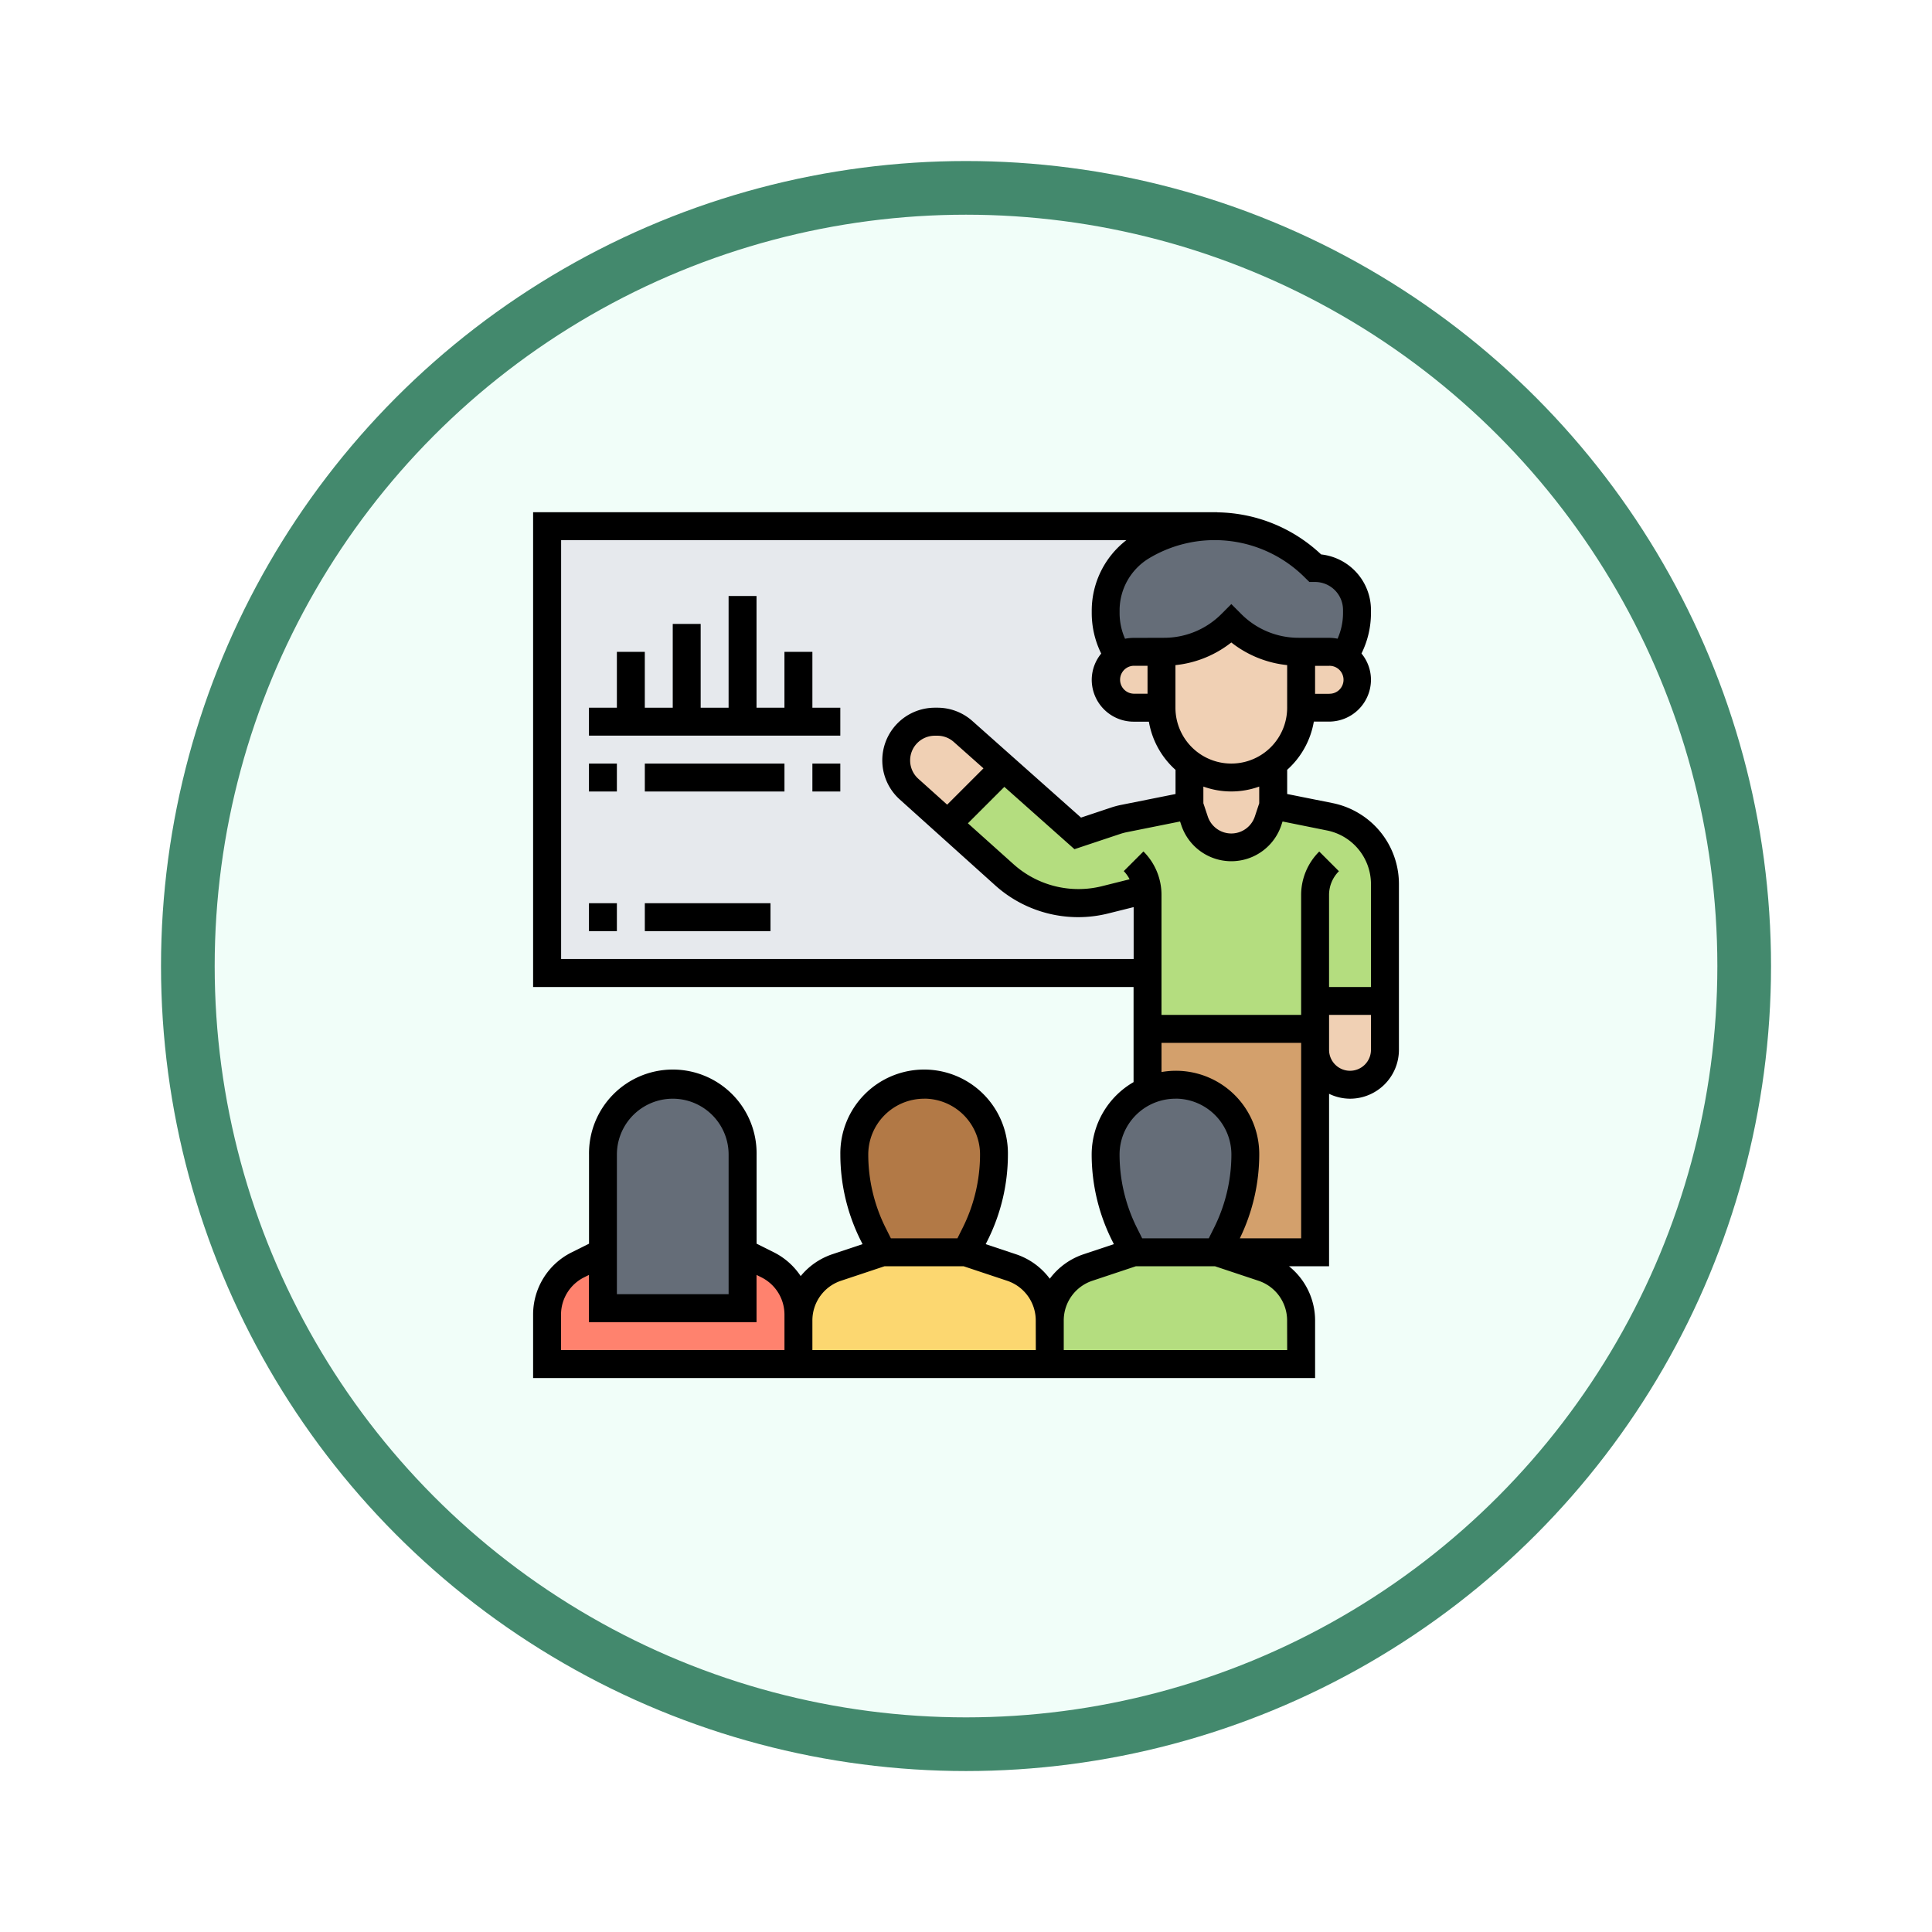 <svg xmlns="http://www.w3.org/2000/svg" xmlns:xlink="http://www.w3.org/1999/xlink" width="108" height="108" viewBox="0 0 108 108">
  <defs>
    <filter id="Fondo" x="0" y="0" width="108" height="108" filterUnits="userSpaceOnUse">
      <feOffset dy="3" input="SourceAlpha"/>
      <feGaussianBlur stdDeviation="3" result="blur"/>
      <feFlood flood-opacity="0.161"/>
      <feComposite operator="in" in2="blur"/>
      <feComposite in="SourceGraphic"/>
    </filter>
  </defs>
  <g id="Group_1144949" data-name="Group 1144949" transform="translate(-431.999 -6682.668)">
    <g id="Group_1144920" data-name="Group 1144920" transform="translate(0 29.5)">
      <g transform="matrix(1, 0, 0, 1, 432, 6653.17)" filter="url(#Fondo)">
        <g id="Fondo-2" data-name="Fondo" transform="translate(9 6)" fill="#f1fef9" stroke="#43896d" stroke-width="3">
          <circle cx="45" cy="45" r="45" stroke="none"/>
          <circle cx="45" cy="45" r="43.5" fill="none"/>
        </g>
      </g>
      <g id="Group_1144919" data-name="Group 1144919" transform="translate(460.8 6680.801)">
        <g id="Group_1144917" data-name="Group 1144917" transform="translate(1.781 1.781)">
          <g id="Group_1144901" data-name="Group 1144901" transform="translate(28.102 40.591)">
            <path id="Path_981585" data-name="Path 981585" d="M52.051,57.809v2.435H38V57.809a3.113,3.113,0,0,1,2.139-2.958L42.684,54h4.684l2.545.851A3.113,3.113,0,0,1,52.051,57.809Z" transform="translate(-38 -54)" fill="#b4dd7f"/>
          </g>
          <g id="Group_1144902" data-name="Group 1144902" transform="translate(14.051 40.591)">
            <path id="Path_981586" data-name="Path 981586" d="M34.051,57.809v2.435H20V57.809a3.113,3.113,0,0,1,2.139-2.958L24.684,54h4.684l2.545.851A3.113,3.113,0,0,1,34.051,57.809Z" transform="translate(-20 -54)" fill="#fcd770"/>
          </g>
          <g id="Group_1144903" data-name="Group 1144903" transform="translate(0 40.591)">
            <path id="Path_981587" data-name="Path 981587" d="M16.051,57.809v2.435H2V57.489a3.138,3.138,0,0,1,1.725-2.795L5.122,54v3.122h7.806V54l1.4.695a3.138,3.138,0,0,1,1.725,2.795Z" transform="translate(-2 -54)" fill="#ff826e"/>
          </g>
          <g id="Group_1144904" data-name="Group 1144904" transform="translate(17.173 31.224)">
            <path id="Path_981588" data-name="Path 981588" d="M31.806,45.9a9.928,9.928,0,0,1-1.046,4.434l-.515,1.03H25.561l-.515-1.03A9.928,9.928,0,0,1,24,45.9a3.9,3.9,0,1,1,7.806,0Z" transform="translate(-24 -42)" fill="#b27946"/>
          </g>
          <g id="Group_1144905" data-name="Group 1144905" transform="translate(31.224 31.224)">
            <path id="Path_981589" data-name="Path 981589" d="M49.806,45.9a9.928,9.928,0,0,1-1.046,4.434l-.515,1.03H43.561l-.515-1.03A9.928,9.928,0,0,1,42,45.9a3.92,3.92,0,0,1,1.14-2.763,3.845,3.845,0,0,1,1.2-.812V42.32A3.986,3.986,0,0,1,45.9,42a3.891,3.891,0,0,1,3.9,3.9Z" transform="translate(-42 -42)" fill="#656d78"/>
          </g>
          <g id="Group_1144906" data-name="Group 1144906" transform="translate(3.122 31.224)">
            <path id="Path_981590" data-name="Path 981590" d="M13.806,51.367V54.49H6V45.9a3.9,3.9,0,1,1,7.806,0Z" transform="translate(-6 -42)" fill="#656d78"/>
          </g>
          <g id="Group_1144907" data-name="Group 1144907" transform="translate(0 0)">
            <path id="Path_981591" data-name="Path 981591" d="M2,26.979V2H39.321a7.966,7.966,0,0,0-4.075,1.124,4.163,4.163,0,0,0-2.022,3.583v.156a4.358,4.358,0,0,0,.726,2.4,1.565,1.565,0,0,0-.726,1.319,1.573,1.573,0,0,0,1.561,1.561h1.561a3.869,3.869,0,0,0,1.569,3.115l-.008.008v2.342l-3.669.734a3.084,3.084,0,0,0-.461.125l-2.115.7L27.534,15.5l-2.279-2.022a2.167,2.167,0,0,0-1.436-.546h-.141a2.156,2.156,0,0,0-1.444,3.763L24.4,18.635l3.169,2.857a6.143,6.143,0,0,0,4.122,1.585,6,6,0,0,0,1.491-.187l2.365-.585a2.1,2.1,0,0,1,.023.312v4.364Z" transform="translate(-2 -2)" fill="#e6e9ed"/>
          </g>
          <g id="Group_1144908" data-name="Group 1144908" transform="translate(33.566 28.102)">
            <path id="Path_981592" data-name="Path 981592" d="M54.367,38V50.49H48.9l.515-1.03a9.928,9.928,0,0,0,1.046-4.434,3.891,3.891,0,0,0-3.9-3.9,3.986,3.986,0,0,0-1.561.32V38Z" transform="translate(-45 -38)" fill="#d3a06c"/>
          </g>
          <g id="Group_1144909" data-name="Group 1144909" transform="translate(22.396 13.497)">
            <path id="Path_981593" data-name="Path 981593" d="M51.228,32.334V33.9H41.86V26.409a2.1,2.1,0,0,0-.023-.312l-2.365.585a6,6,0,0,1-1.491.187,6.143,6.143,0,0,1-4.122-1.585L30.69,22.428l3.138-3.138,4.129,3.677,2.115-.7a3.084,3.084,0,0,1,.461-.125l3.669-.734.289.859a2.162,2.162,0,0,0,4.106,0l.289-.859,3.161.632A3.84,3.84,0,0,1,55.131,25.8v6.534Z" transform="translate(-30.69 -19.29)" fill="#b4dd7f"/>
          </g>
          <g id="Group_1144910" data-name="Group 1144910" transform="translate(31.224)">
            <path id="Path_981594" data-name="Path 981594" d="M56.051,6.684v.18a4.358,4.358,0,0,1-.726,2.4,1.537,1.537,0,0,0-.835-.242H52.928V9.018H52.8a5.336,5.336,0,0,1-3.77-1.561,5.336,5.336,0,0,1-3.77,1.561h-.133v.008H43.561a1.537,1.537,0,0,0-.835.242A4.358,4.358,0,0,1,42,6.863V6.707a4.163,4.163,0,0,1,2.022-3.583A7.966,7.966,0,0,1,48.1,2h.148a7.93,7.93,0,0,1,5.441,2.318l.023.023a2.339,2.339,0,0,1,2.342,2.342Z" transform="translate(-42 -2)" fill="#656d78"/>
          </g>
          <g id="Group_1144911" data-name="Group 1144911" transform="translate(19.515 10.928)">
            <path id="Path_981595" data-name="Path 981595" d="M33.018,18.568,29.88,21.706l-2.162-1.944A2.157,2.157,0,0,1,29.162,16H29.3a2.167,2.167,0,0,1,1.436.546Z" transform="translate(-27 -16)" fill="#f0d0b4"/>
          </g>
          <g id="Group_1144912" data-name="Group 1144912" transform="translate(42.933 26.541)">
            <path id="Path_981596" data-name="Path 981596" d="M60.9,36v2.732a1.952,1.952,0,1,1-3.9,0V36Z" transform="translate(-57 -36)" fill="#f0d0b4"/>
          </g>
          <g id="Group_1144913" data-name="Group 1144913" transform="translate(42.153 7.025)">
            <path id="Path_981597" data-name="Path 981597" d="M58.662,11.461a1.526,1.526,0,0,1,.461,1.1,1.566,1.566,0,0,1-1.561,1.561H56V11h1.561a1.537,1.537,0,0,1,.835.242A1.412,1.412,0,0,1,58.662,11.461Z" transform="translate(-56 -11)" fill="#f0d0b4"/>
          </g>
          <g id="Group_1144914" data-name="Group 1144914" transform="translate(35.908 13.262)">
            <path id="Path_981598" data-name="Path 981598" d="M52.684,19V21.34l-.289.859a2.162,2.162,0,0,1-4.106,0L48,21.34V19l.008-.008a3.88,3.88,0,0,0,4.668,0Z" transform="translate(-48 -18.99)" fill="#f0d0b4"/>
          </g>
          <g id="Group_1144915" data-name="Group 1144915" transform="translate(34.347 5.456)">
            <path id="Path_981599" data-name="Path 981599" d="M53.806,10.559v3.122a3.9,3.9,0,0,1-7.806,0v-3.13h.133A5.336,5.336,0,0,0,49.9,8.99a5.336,5.336,0,0,0,3.77,1.561h.133Z" transform="translate(-46 -8.99)" fill="#f0d0b4"/>
          </g>
          <g id="Group_1144916" data-name="Group 1144916" transform="translate(31.224 7.025)">
            <path id="Path_981600" data-name="Path 981600" d="M45.122,14.115v.008H43.561A1.573,1.573,0,0,1,42,12.561a1.565,1.565,0,0,1,.726-1.319A1.537,1.537,0,0,1,43.561,11h1.561Z" transform="translate(-42 -11)" fill="#f0d0b4"/>
          </g>
        </g>
        <g id="Group_1144918" data-name="Group 1144918" transform="translate(1 1)">
          <path id="Path_981601" data-name="Path 981601" d="M5,29H6.561v1.561H5Z" transform="translate(-1.878 -7.143)"/>
          <path id="Path_981602" data-name="Path 981602" d="M9,29h7.025v1.561H9Z" transform="translate(-2.755 -7.143)"/>
          <path id="Path_981603" data-name="Path 981603" d="M47.34,17.945a4.587,4.587,0,0,0-1.656-.686l-2.531-.507V15.4a4.674,4.674,0,0,0,1.49-2.695h.852a2.345,2.345,0,0,0,2.342-2.342,2.318,2.318,0,0,0-.53-1.465,5.1,5.1,0,0,0,.53-2.258v-.18a3.127,3.127,0,0,0-2.787-3.1,8.62,8.62,0,0,0-5.8-2.353V1H1V27.541H34.566v5.317a4.683,4.683,0,0,0-2.342,4.05,10.755,10.755,0,0,0,1.13,4.785l.112.223-1.695.565a3.891,3.891,0,0,0-1.888,1.367,3.891,3.891,0,0,0-1.888-1.367L26.3,41.916l.112-.223a10.755,10.755,0,0,0,1.13-4.785,4.684,4.684,0,1,0-9.367,0,10.755,10.755,0,0,0,1.13,4.785l.112.223-1.695.565a3.888,3.888,0,0,0-1.764,1.22,3.9,3.9,0,0,0-1.5-1.329l-.965-.482V36.908a4.684,4.684,0,1,0-9.367,0V41.89l-.965.482A3.882,3.882,0,0,0,1,45.863V49.4H44.714V46.184a3.89,3.89,0,0,0-1.457-3.031h2.238V33.511a2.7,2.7,0,0,0,1.171.274A2.735,2.735,0,0,0,49.4,31.053V21.789a4.61,4.61,0,0,0-2.058-3.844Zm-1.962.845a3.059,3.059,0,0,1,2.459,3v5.751H45.494V22.4a1.872,1.872,0,0,1,.552-1.332l-1.1-1.1A3.423,3.423,0,0,0,43.933,22.4v6.7H36.127V22.4a3.423,3.423,0,0,0-1.009-2.437l-1.1,1.1a1.861,1.861,0,0,1,.326.456l-1.571.393a5.435,5.435,0,0,1-4.9-1.22L25.306,18.39l2.037-2.037,3.919,3.484,2.544-.848a3.107,3.107,0,0,1,.368-.1l2.992-.6.069.207a2.947,2.947,0,0,0,5.591,0l.069-.207ZM22.533,15.9a1.38,1.38,0,0,1,.923-2.406H23.6a1.373,1.373,0,0,1,.916.349l1.66,1.475-2.03,2.03Zm19.058,1.37-.246.741a1.386,1.386,0,0,1-2.63,0l-.247-.742v-.932a4.6,4.6,0,0,0,3.122,0Zm1.561-5.342a3.122,3.122,0,0,1-6.245,0V9.548A6.046,6.046,0,0,0,40.03,8.281a6.053,6.053,0,0,0,3.122,1.266Zm2.342-.775h-.781V9.587h.781a.781.781,0,1,1,0,1.561ZM44.394,4.9h.32a1.563,1.563,0,0,1,1.561,1.561v.18a3.551,3.551,0,0,1-.305,1.43,2.327,2.327,0,0,0-.475-.049h-.781V8.02H43.8a4.517,4.517,0,0,1-3.217-1.332l-.552-.553-.552.553A4.519,4.519,0,0,1,36.261,8.02h-.915v.005h-.781a2.327,2.327,0,0,0-.475.049,3.551,3.551,0,0,1-.305-1.43v-.16a3.41,3.41,0,0,1,1.646-2.908,7.125,7.125,0,0,1,8.734,1.1Zm-9.828,6.245a.781.781,0,0,1,0-1.561h.781v1.561Zm-32,14.831V2.561h31.6a4.979,4.979,0,0,0-1.938,3.923v.16a5.1,5.1,0,0,0,.53,2.258,2.317,2.317,0,0,0-.53,1.465,2.345,2.345,0,0,0,2.342,2.342h.852a4.674,4.674,0,0,0,1.49,2.695v1.349l-3.041.608a4.683,4.683,0,0,0-.555.147l-1.687.563-6.074-5.4a2.933,2.933,0,0,0-1.954-.743h-.141a2.941,2.941,0,0,0-1.967,5.127l5.334,4.8a6.936,6.936,0,0,0,6.326,1.574l1.418-.354v2.9Zm34.347,7.806a3.126,3.126,0,0,1,3.122,3.122,9.19,9.19,0,0,1-.965,4.087l-.3.6H35.048l-.3-.6a9.19,9.19,0,0,1-.965-4.087A3.126,3.126,0,0,1,36.908,33.785Zm-14.051,0a3.126,3.126,0,0,1,3.122,3.122,9.19,9.19,0,0,1-.965,4.087l-.3.6H21l-.3-.6a9.19,9.19,0,0,1-.965-4.087A3.126,3.126,0,0,1,22.857,33.785ZM5.684,36.908a3.122,3.122,0,1,1,6.245,0v7.806H5.684Zm9.367,10.928H2.561V45.863a2.329,2.329,0,0,1,1.294-2.094l.267-.133v2.64H13.49v-2.64l.267.133a2.33,2.33,0,0,1,1.294,2.094v1.973Zm14.051,0H16.612V46.184a2.338,2.338,0,0,1,1.6-2.222l2.428-.809h4.43l2.428.809a2.339,2.339,0,0,1,1.6,2.222Zm14.051,0H30.663V46.184a2.338,2.338,0,0,1,1.6-2.222l2.428-.809h4.43l2.428.809a2.339,2.339,0,0,1,1.6,2.222Zm.781-6.245H40.506a10.761,10.761,0,0,0,1.086-4.684,4.658,4.658,0,0,0-5.464-4.613V30.663h7.806V41.591Zm2.732-9.367a1.172,1.172,0,0,1-1.171-1.171V29.1h2.342v1.952A1.172,1.172,0,0,1,46.665,32.224Z" transform="translate(-1 -1)"/>
          <path id="Path_981604" data-name="Path 981604" d="M17.49,10.122H15.928v3.122H14.367V7H12.806v6.245H11.245V8.561H9.684v4.684H8.122V10.122H6.561v3.122H5v1.561H19.051V13.245H17.49Z" transform="translate(-1.878 -2.316)"/>
          <path id="Path_981605" data-name="Path 981605" d="M5,19H6.561v1.561H5Z" transform="translate(-1.878 -4.949)"/>
          <path id="Path_981606" data-name="Path 981606" d="M9,19h7.806v1.561H9Z" transform="translate(-2.755 -4.949)"/>
          <path id="Path_981607" data-name="Path 981607" d="M21,19h1.561v1.561H21Z" transform="translate(-5.388 -4.949)"/>
        </g>
      </g>
    </g>
  </g>
</svg>
